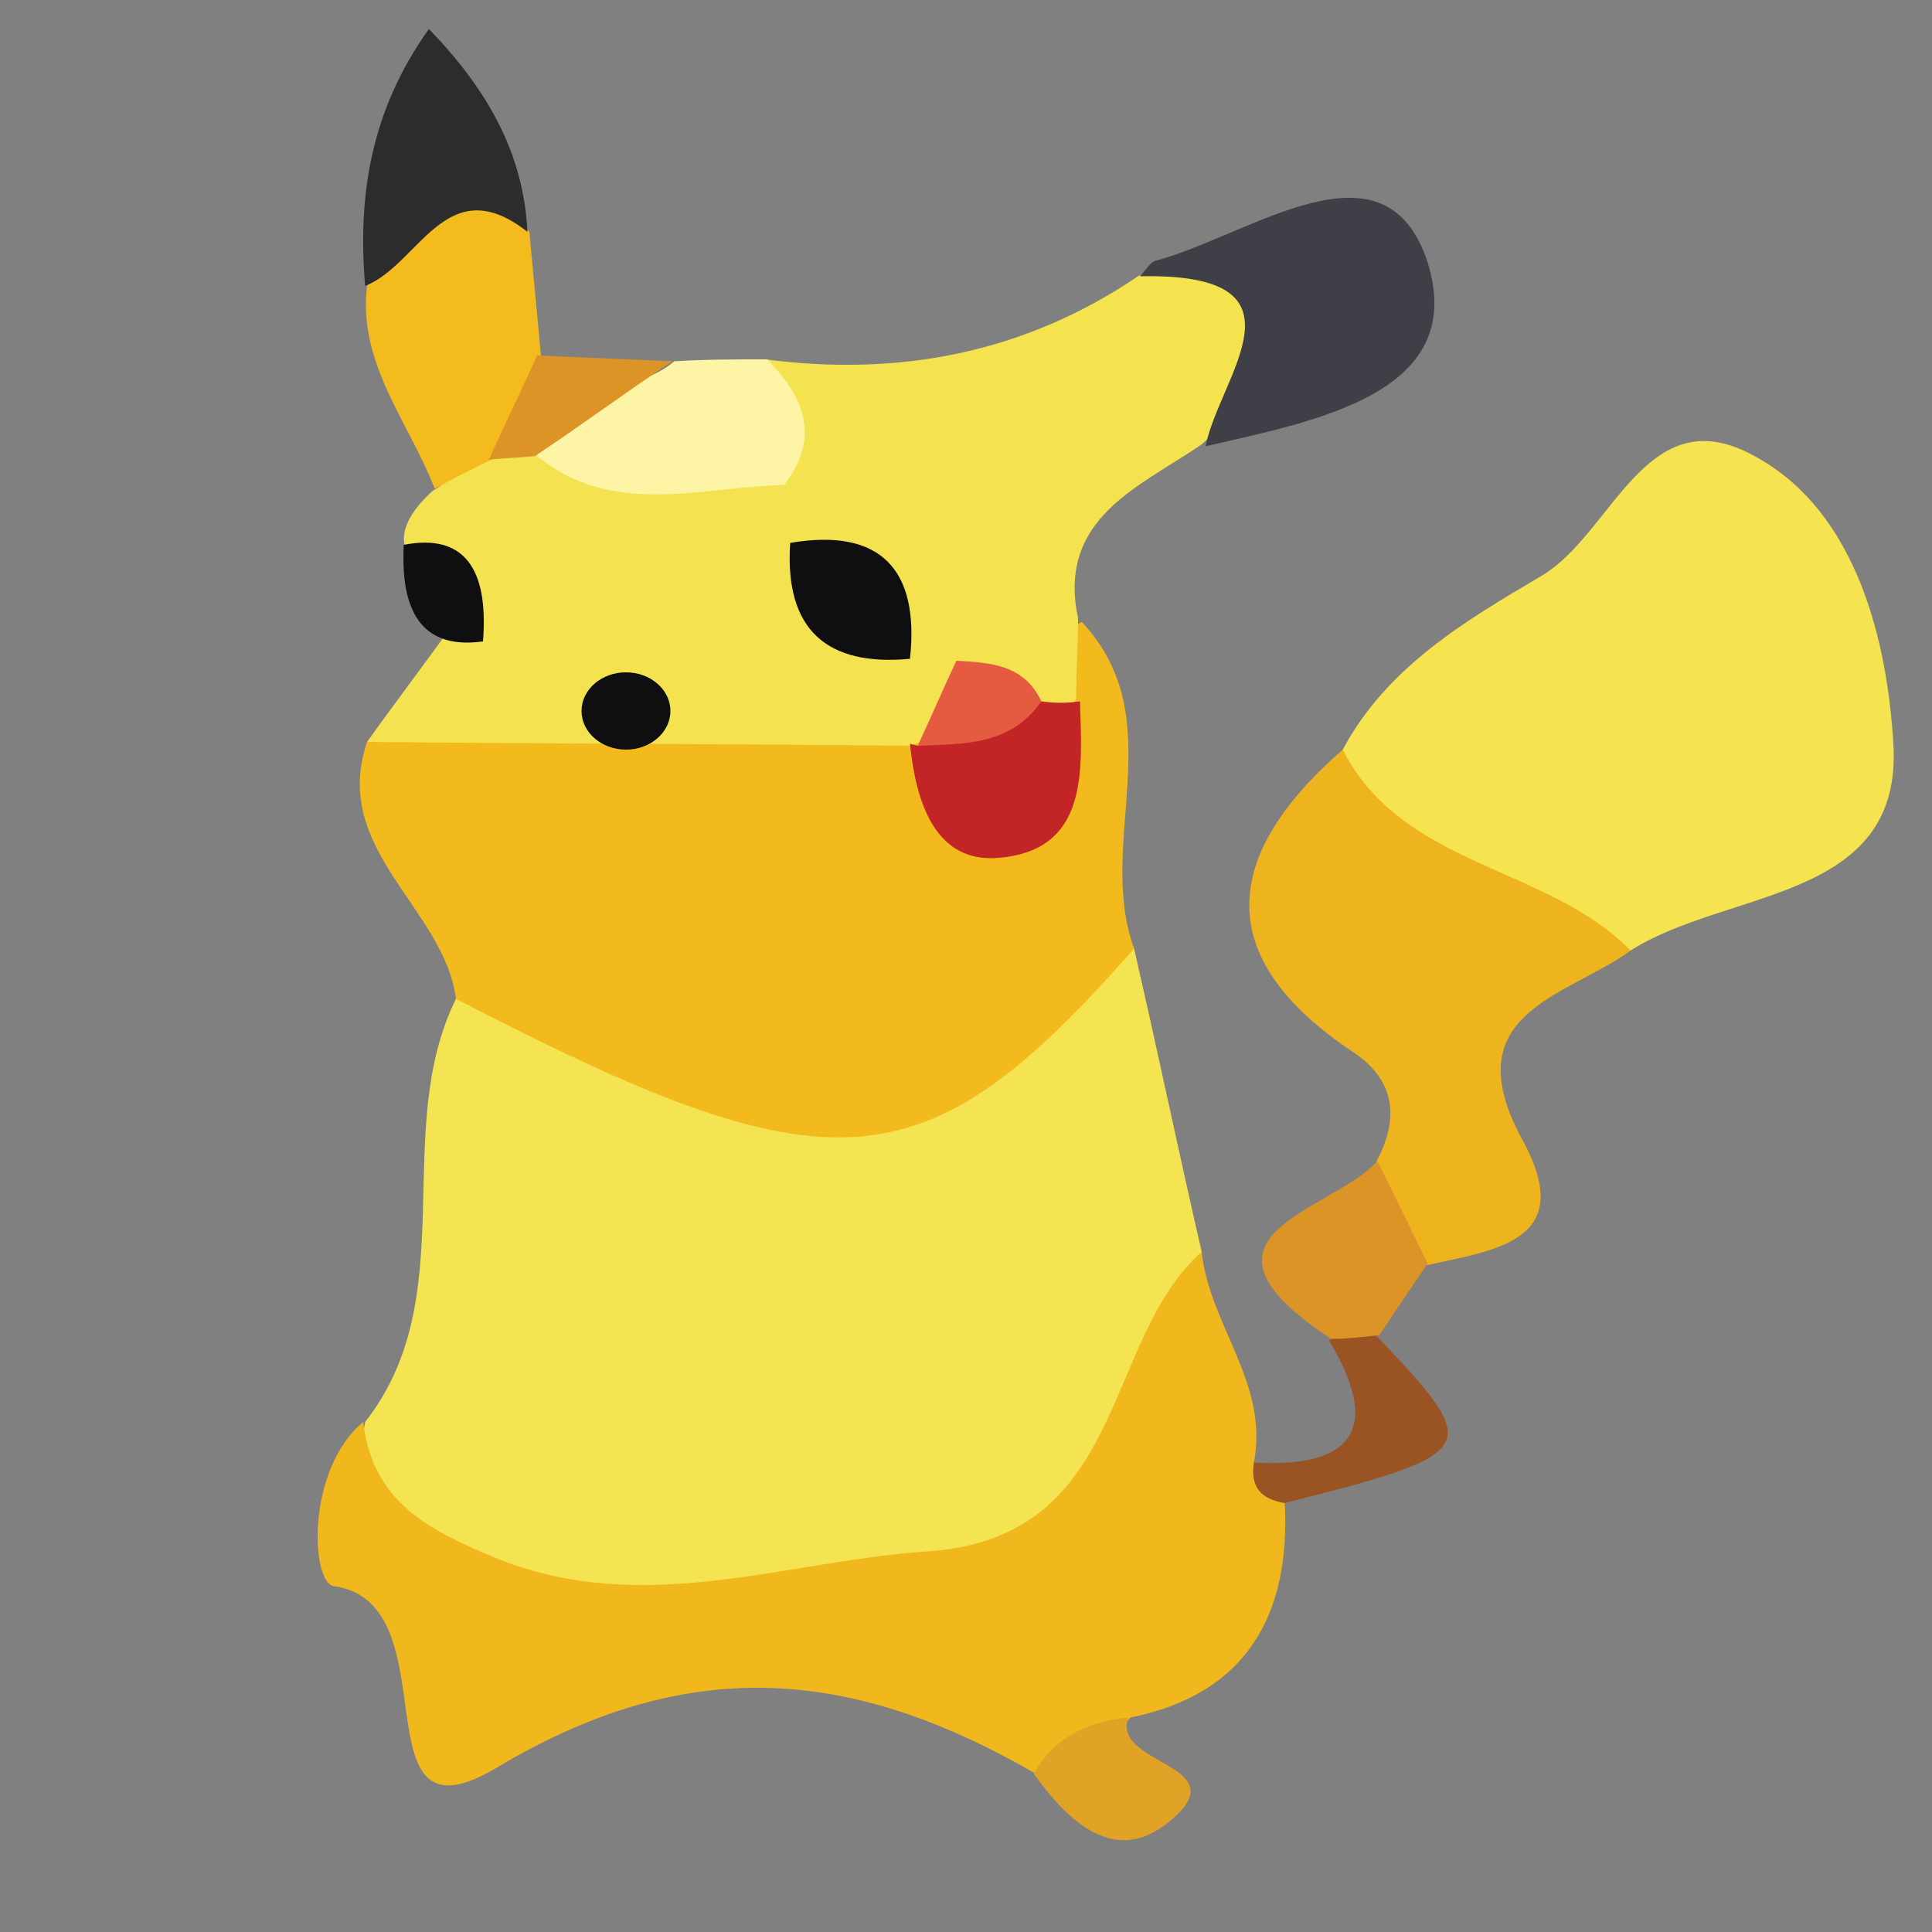 <?xml version="1.0" encoding="utf-8"?>
<!-- Generator: Adobe Illustrator 19.1.0, SVG Export Plug-In . SVG Version: 6.00 Build 0)  -->
<svg version="1.1" id="Layer_1" xmlns="http://www.w3.org/2000/svg" xmlns:xlink="http://www.w3.org/1999/xlink" x="0px" y="0px"
	 viewBox="0 0 100 100" style="enable-background:new 0 0 100 100;" xml:space="preserve">
<rect x="0" y="0" width="100" height="100" fill="#808080" stroke="none"/>
<style type="text/css">
	.st0{fill:#F5E451;}
	.st1{fill:#F3BA1E;}
	.st2{fill:#F0B81C;}
	.st3{fill:#F5E450;}
	.st4{fill:#F4E250;}
	.st5{fill:#F5E24F;}
	.st6{fill:#EEB41E;}
	.st7{fill:#3F3F47;}
	.st8{fill:#F3BB1E;}
	.st9{fill:#FDF5A5;}
	.st10{fill:#2D2C2D;}
	.st11{fill:#9A5424;}
	.st12{fill:#DD9427;}
	.st13{fill:#E0A326;}
	.st14{fill:#FFFFFF;}
	.st15{fill:#C32527;}
	.st16{fill:#0F0E10;}
	.st17{fill:#E45B41;}
</style>
<g>
	<path class="st0" d="M58.7,49.1c1.2,5.2,2.3,10.5,3.5,15.7c-2.1,16.9-3.7,18.4-20.5,19.5c-3.6,0.2-7.3,1.4-10.6,1
		c-6.6-0.7-14.1-1.7-12.2-11.7c5.1-6.5,1.3-15,4.7-21.9c0.9-0.6,2.1-1.4,3-1C37.6,55.3,48.2,53.5,58.7,49.1z"/>
	<path class="st1" d="M58.7,49.1c-10.9,12.4-15.6,12.7-35.1,2.6C23,47,17.1,44,19,38.4c9.3-5.1,19-4.5,28.7-1.3
		c2.4,1.1,4.3,1,5.3-1.9c0.6-1.4,1.6-2.5,3-3C60.7,37.2,56.7,43.6,58.7,49.1z"/>
	<path class="st2" d="M18.8,73.6c0.5,4.2,3.4,5.6,7,7.1c7.6,3,14.8,0.1,22.2-0.4c10.4-0.7,9-10.9,14.2-15.5
		c0.4,3.8,3.5,6.8,2.7,10.9c0.9,0.5,1.4,1.2,1.6,2.1c0.3,5.8-2,9.9-8,11.1c-1.3,1.6-3,2.5-4.9,2.9c-9.2-5.3-17.7-6.4-27.9-0.3
		c-7.4,4.4-2.2-8.5-8.4-9.4C16.1,82,15.8,76.1,18.8,73.6z"/>
	<path class="st3" d="M69.5,38.8c2.3-4.3,6.4-6.7,10.3-9c3.7-2.2,5.4-9.3,11-6.2c5.4,2.9,6.9,9.8,7.2,14.9
		c0.5,8.2-8.6,7.5-13.6,10.7C77.6,48.2,69.3,49.7,69.5,38.8z"/>
	<path class="st4" d="M47.1,38.6c-9.4-0.1-18.7-0.1-28.1-0.2c1.5-2.1,3.1-4.2,4.6-6.3c0.5-0.7,0.4-1.4-0.4-1.8
		c-2.8-1.2-3-2.9-0.8-4.9c1.4-0.7,1.6-2.6,3.1-3.3c1-0.4,2-0.5,3-0.4c3.9,1.2,8.3-0.4,12.1,1.8c0.9,0.5,1.6,1.2,2.3,2
		c1.3,2.6,2.9,5.1,5.7,6.4c0.8,0.7,1.3,1.5,1.7,2.4c0.2,1.6-0.5,2.9-1.7,3.9C48.1,38.3,47.6,38.4,47.1,38.6z"/>
	<path class="st5" d="M40.9,28.1c-0.1-1-0.2-2-0.4-3c-1.5-2-1.9-4.1-0.9-6.5c6.9,0.9,13.4-0.3,19.3-4.3c2.3-1.1,4.9-1.6,6.3,0.9
		c2,3.4-0.7,5.7-3,7.8c-3.2,2.2-7.5,3.8-6.4,9c0,1.4-0.1,2.8-0.1,4.2c-0.6,0.8-1.3,1.1-2.3,1.2c-2-0.3-3-1.9-4.1-3.2
		c-0.8,0-1.6-0.1-2.4-0.1C45.1,32.1,43.1,30,40.9,28.1z"/>
	<path class="st6" d="M69.5,38.8c3.1,6.1,10.6,6,14.9,10.4c-3.3,2.4-9.2,3.2-5.6,9.8c2.9,5.3-1.5,5.7-5,6.5c-2.4-1-3.5-2.6-2.6-5.3
		c1.2-2.2,1.1-4.2-1.1-5.7C62.7,49.6,63.2,44.3,69.5,38.8z"/>
	<path class="st7" d="M62.4,23.1c0.7-3.6,5.8-9-3.4-8.8c0.3-0.3,0.5-0.7,0.8-0.8c4.9-1.3,11.9-6.7,14.1,0.1
		C76,20.4,68,21.8,62.4,23.1z"/>
	<path class="st8" d="M25.4,23.8c-1,0.5-2,1-2.9,1.5c-1.3-3.4-4-6.5-3.5-10.5c2.1-3.1,3.4-8.5,8.4-2.8c0.2,2.1,0.4,4.3,0.6,6.4
		C29.4,21.3,26.5,22.1,25.4,23.8z"/>
	<path class="st9" d="M39.7,18.6c1.9,1.9,2.8,4,0.9,6.5c-4.3,0.1-8.9,1.7-12.8-1.5c0.8-3.9,4.9-3,7.1-4.9
		C36.5,18.6,38.1,18.6,39.7,18.6z"/>
	<path class="st10" d="M27.3,12c-4.2-3.3-5.6,1.7-8.4,2.8c-0.4-4.7,0.3-9.1,3.3-13.3C25.2,4.6,27.1,7.9,27.3,12z"/>
	<path class="st11" d="M66.5,77.8c-1.2-0.2-1.8-0.8-1.6-2.1c5.2,0.3,6.6-1.8,3.9-6.3c0.8-0.8,1.6-0.9,2.5-0.2
		C76.8,75,76.7,75.2,66.5,77.8z"/>
	<path class="st12" d="M71.4,69.1c-0.8,0.1-1.7,0.2-2.5,0.2c-8.2-5.4-0.1-6.5,2.4-9.2c0.9,1.8,1.7,3.5,2.6,5.3
		C73,66.7,72.2,67.9,71.4,69.1z"/>
	<path class="st13" d="M53.5,91.8c1.1-1.9,2.8-2.7,4.9-2.9c-0.9,2.5,5.8,2.4,2.1,5.4C57.7,96.6,55.3,94.3,53.5,91.8z"/>
	<path class="st12" d="M34.8,18.7c-2.4,1.6-4.7,3.3-7.1,4.9c-0.8,0.1-1.6,0.1-2.4,0.2c0.8-1.8,1.7-3.6,2.5-5.4
		C30.2,18.5,32.5,18.6,34.8,18.7z"/>
	<path class="st14" d="M23.2,30.2c1.7,0.3,2.4,0.8,0.4,1.8C23.3,31.4,23.2,30.8,23.2,30.2z"/>
	<path class="st15" d="M53.9,36.3c0.7,0.1,1.3,0.1,2,0c0.1,3.5,0.5,7.7-4.2,8.1c-3.3,0.3-4.3-2.9-4.6-5.9c0,0,0.4,0.1,0.4,0.1
		C49.3,36.8,51.5,36.5,53.9,36.3z"/>
	<path class="st16" d="M40.9,28.1c4.7-0.8,6.7,1.4,6.2,6C42.8,34.5,40.6,32.6,40.9,28.1z"/>
	<path class="st17" d="M53.9,36.3c-1.6,2.3-4,2.2-6.4,2.3c0.7-1.5,1.3-2.9,2-4.4C51.3,34.3,53,34.4,53.9,36.3z"/>
</g>
<path class="st16" d="M20.9,28.2c3.1-0.6,4.4,1.2,4.1,5C22.1,33.6,20.7,32,20.9,28.2z"/>
<ellipse class="st16" cx="32.4" cy="36.8" rx="2.3" ry="2"/>
</svg>
